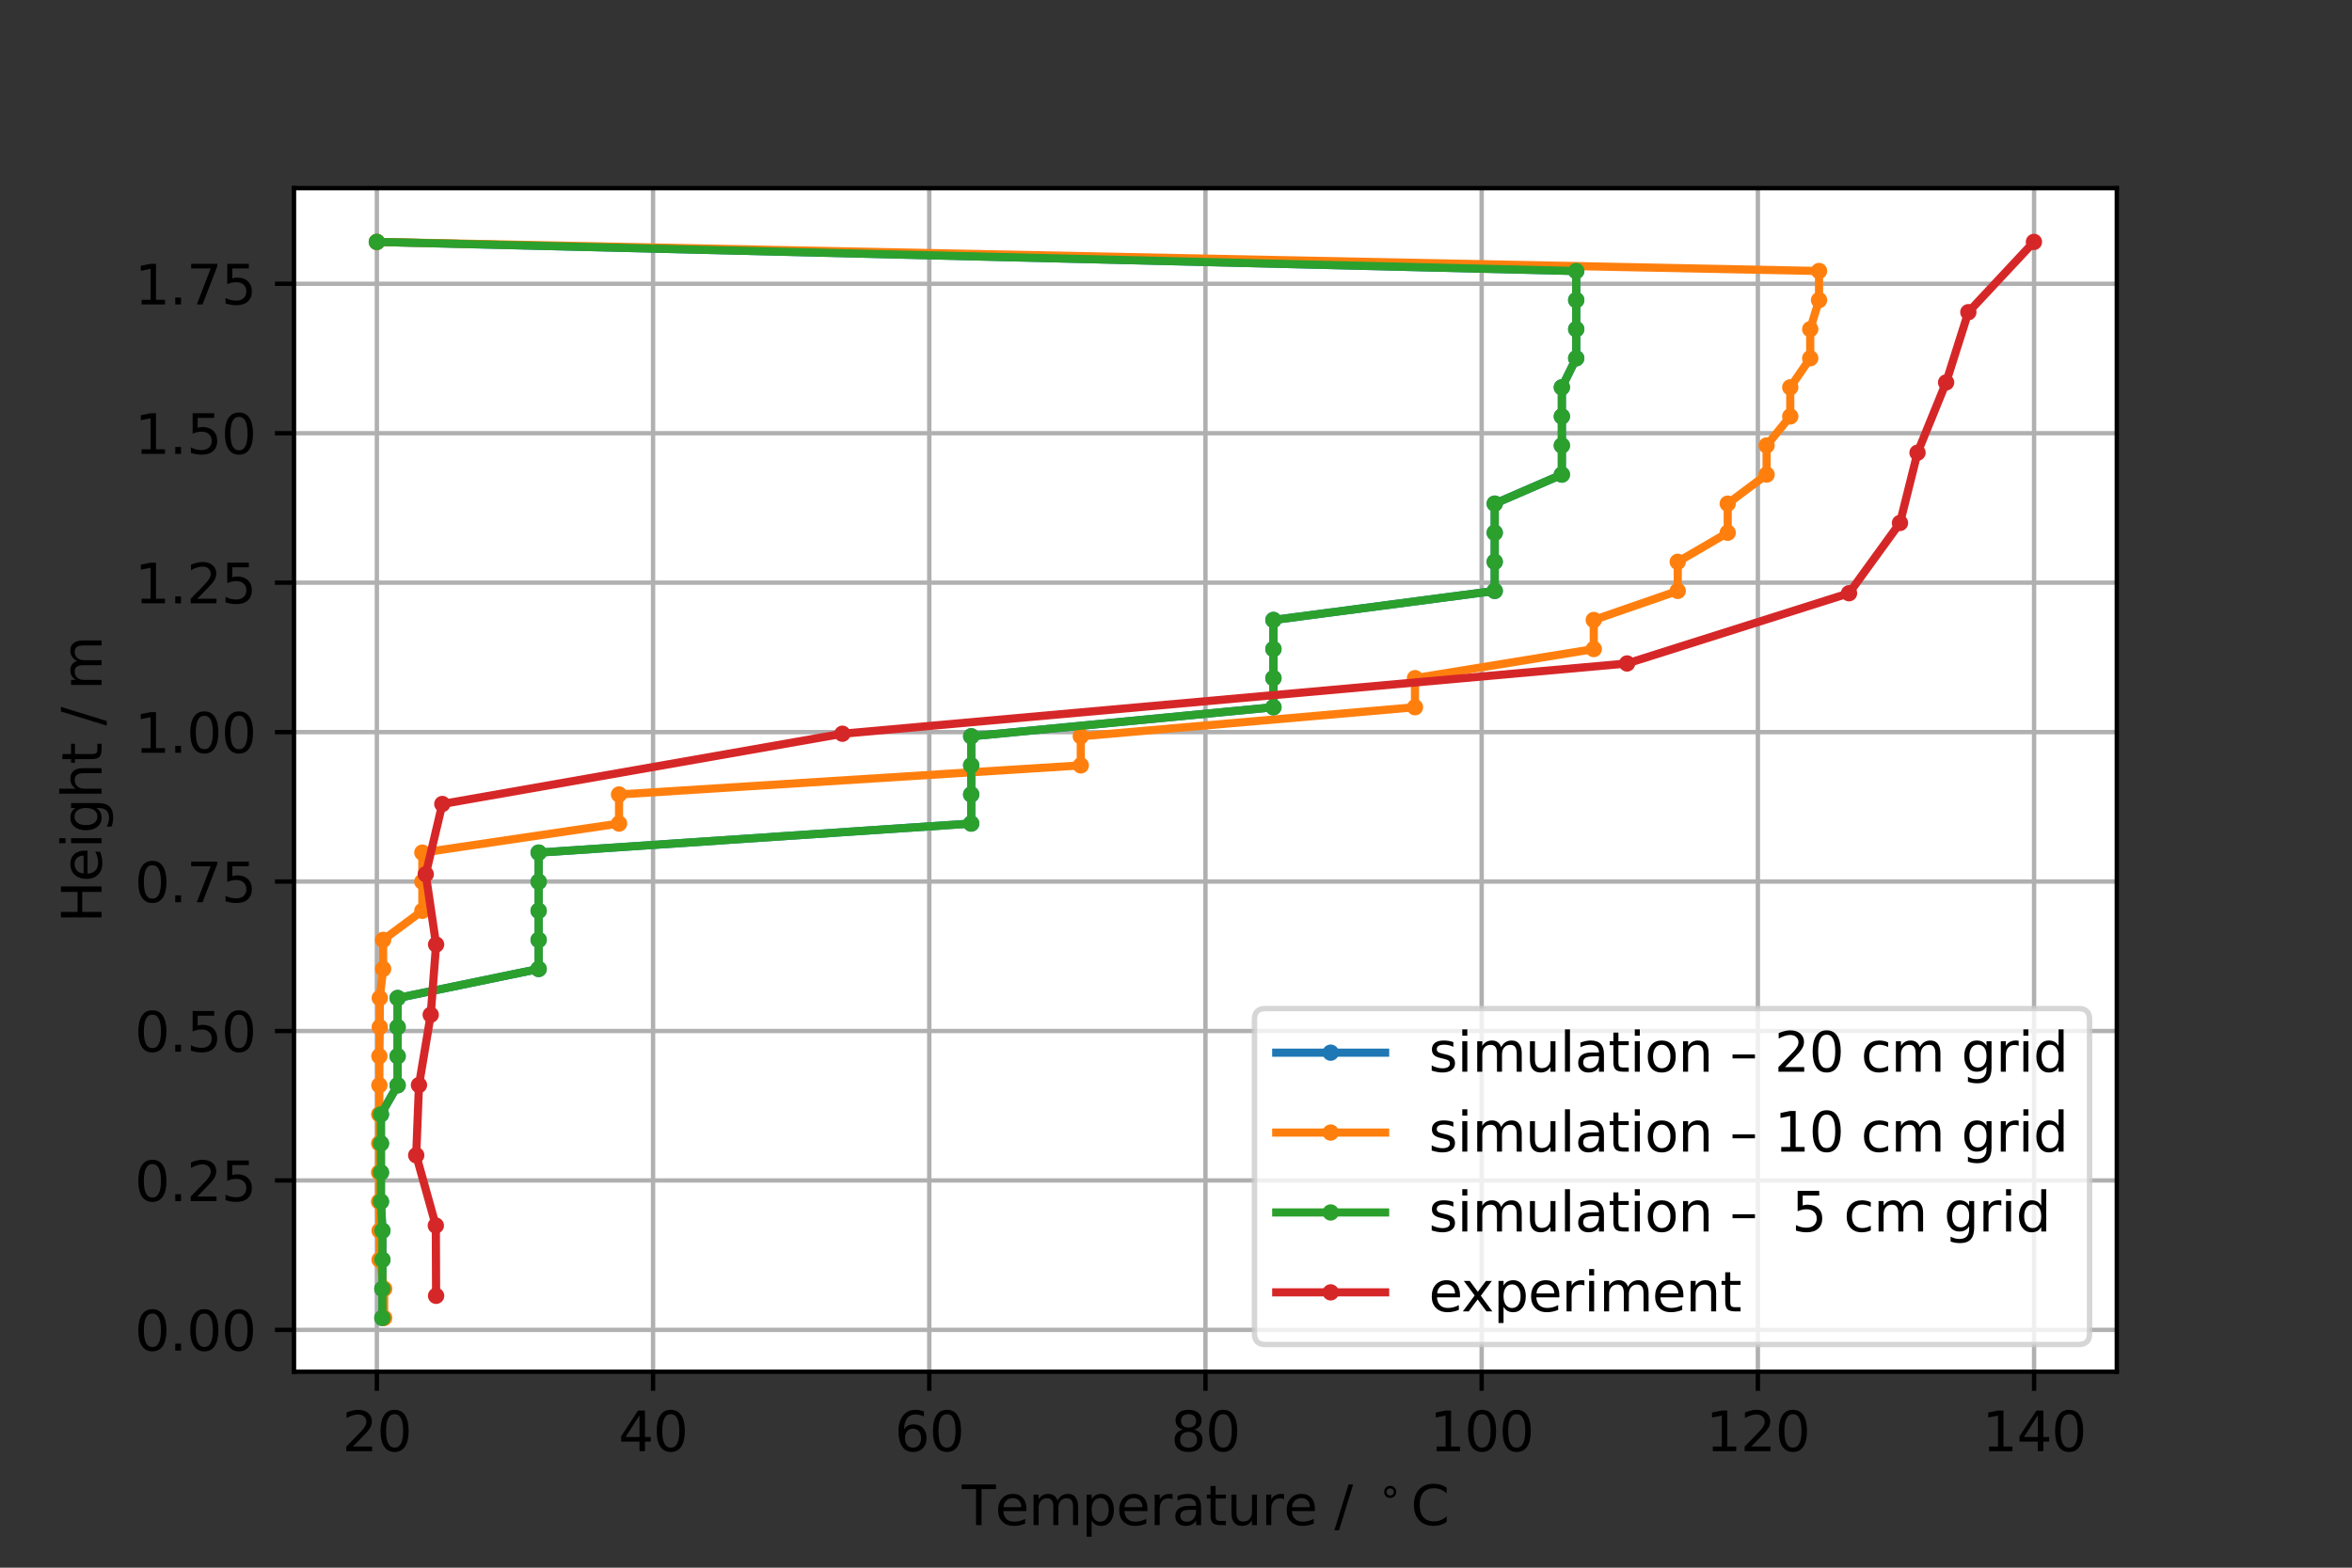 <?xml version="1.0" encoding="utf-8" standalone="no"?>
<!DOCTYPE svg PUBLIC "-//W3C//DTD SVG 1.1//EN"
  "http://www.w3.org/Graphics/SVG/1.1/DTD/svg11.dtd">
<svg height="288pt" version="1.1" viewBox="0 0 432 288" width="432pt" xmlns="http://www.w3.org/2000/svg" xmlns:xlink="http://www.w3.org/1999/xlink">
 <rect x="0" y="0" width="432" height="288" fill="#333333" stroke="none"/>
 <defs>
  <style type="text/css">*{stroke-linecap:butt;stroke-linejoin:round;}</style>
 </defs>
 <g id="figure_1">
  <g id="patch_1">
   <path d="M 0 288 
L 432 288 
L 432 0 
L 0 0 
z
" style="fill:none;"/>
  </g>
  <g id="axes_1">
   <g id="patch_2">
    <path d="M 54 252 
L 388.8 252 
L 388.8 34.56 
L 54 34.56 
z
" style="fill:#ffffff;"/>
   </g>
   <g id="matplotlib.axis_1">
    <g id="xtick_1">
     <g id="line2d_1">
      <path clip-path="url(#pc8413264f9)" d="M 69.218 252 
L 69.218 34.56 
" style="fill:none;stroke:#b0b0b0;stroke-linecap:square;stroke-width:0.8;"/>
     </g>
     <g id="line2d_2">
      <defs>
       <path d="M 0 0 
L 0 3.5 
" id="m747a7c0237" style="stroke:#000000;stroke-width:0.8;"/>
      </defs>
      <g>
       <use style="stroke:#000000;stroke-width:0.8;" x="69.218" xlink:href="#m747a7c0237" y="252"/>
      </g>
     </g>
     <g id="text_1">
      <!-- 20 -->
      <g transform="translate(62.856 266.598)scale(0.1 -0.1)">
       <defs>
        <path d="M 1228 531 
L 3431 531 
L 3431 0 
L 469 0 
L 469 531 
Q 828 903 1448 1529 
Q 2069 2156 2228 2338 
Q 2531 2678 2651 2914 
Q 2772 3150 2772 3378 
Q 2772 3750 2511 3984 
Q 2250 4219 1831 4219 
Q 1534 4219 1204 4116 
Q 875 4013 500 3803 
L 500 4441 
Q 881 4594 1212 4672 
Q 1544 4750 1819 4750 
Q 2544 4750 2975 4387 
Q 3406 4025 3406 3419 
Q 3406 3131 3298 2873 
Q 3191 2616 2906 2266 
Q 2828 2175 2409 1742 
Q 1991 1309 1228 531 
z
" id="DejaVuSans-32" transform="scale(0.016)"/>
        <path d="M 2034 4250 
Q 1547 4250 1301 3770 
Q 1056 3291 1056 2328 
Q 1056 1369 1301 889 
Q 1547 409 2034 409 
Q 2525 409 2770 889 
Q 3016 1369 3016 2328 
Q 3016 3291 2770 3770 
Q 2525 4250 2034 4250 
z
M 2034 4750 
Q 2819 4750 3233 4129 
Q 3647 3509 3647 2328 
Q 3647 1150 3233 529 
Q 2819 -91 2034 -91 
Q 1250 -91 836 529 
Q 422 1150 422 2328 
Q 422 3509 836 4129 
Q 1250 4750 2034 4750 
z
" id="DejaVuSans-30" transform="scale(0.016)"/>
       </defs>
       <use xlink:href="#DejaVuSans-32"/>
       <use x="63.623" xlink:href="#DejaVuSans-30"/>
      </g>
     </g>
    </g>
    <g id="xtick_2">
     <g id="line2d_3">
      <path clip-path="url(#pc8413264f9)" d="M 119.95 252 
L 119.95 34.56 
" style="fill:none;stroke:#b0b0b0;stroke-linecap:square;stroke-width:0.8;"/>
     </g>
     <g id="line2d_4">
      <g>
       <use style="stroke:#000000;stroke-width:0.8;" x="119.95" xlink:href="#m747a7c0237" y="252"/>
      </g>
     </g>
     <g id="text_2">
      <!-- 40 -->
      <g transform="translate(113.587 266.598)scale(0.1 -0.1)">
       <defs>
        <path d="M 2419 4116 
L 825 1625 
L 2419 1625 
L 2419 4116 
z
M 2253 4666 
L 3047 4666 
L 3047 1625 
L 3713 1625 
L 3713 1100 
L 3047 1100 
L 3047 0 
L 2419 0 
L 2419 1100 
L 313 1100 
L 313 1709 
L 2253 4666 
z
" id="DejaVuSans-34" transform="scale(0.016)"/>
       </defs>
       <use xlink:href="#DejaVuSans-34"/>
       <use x="63.623" xlink:href="#DejaVuSans-30"/>
      </g>
     </g>
    </g>
    <g id="xtick_3">
     <g id="line2d_5">
      <path clip-path="url(#pc8413264f9)" d="M 170.681 252 
L 170.681 34.56 
" style="fill:none;stroke:#b0b0b0;stroke-linecap:square;stroke-width:0.8;"/>
     </g>
     <g id="line2d_6">
      <g>
       <use style="stroke:#000000;stroke-width:0.8;" x="170.681" xlink:href="#m747a7c0237" y="252"/>
      </g>
     </g>
     <g id="text_3">
      <!-- 60 -->
      <g transform="translate(164.319 266.598)scale(0.1 -0.1)">
       <defs>
        <path d="M 2113 2584 
Q 1688 2584 1439 2293 
Q 1191 2003 1191 1497 
Q 1191 994 1439 701 
Q 1688 409 2113 409 
Q 2538 409 2786 701 
Q 3034 994 3034 1497 
Q 3034 2003 2786 2293 
Q 2538 2584 2113 2584 
z
M 3366 4563 
L 3366 3988 
Q 3128 4100 2886 4159 
Q 2644 4219 2406 4219 
Q 1781 4219 1451 3797 
Q 1122 3375 1075 2522 
Q 1259 2794 1537 2939 
Q 1816 3084 2150 3084 
Q 2853 3084 3261 2657 
Q 3669 2231 3669 1497 
Q 3669 778 3244 343 
Q 2819 -91 2113 -91 
Q 1303 -91 875 529 
Q 447 1150 447 2328 
Q 447 3434 972 4092 
Q 1497 4750 2381 4750 
Q 2619 4750 2861 4703 
Q 3103 4656 3366 4563 
z
" id="DejaVuSans-36" transform="scale(0.016)"/>
       </defs>
       <use xlink:href="#DejaVuSans-36"/>
       <use x="63.623" xlink:href="#DejaVuSans-30"/>
      </g>
     </g>
    </g>
    <g id="xtick_4">
     <g id="line2d_7">
      <path clip-path="url(#pc8413264f9)" d="M 221.413 252 
L 221.413 34.56 
" style="fill:none;stroke:#b0b0b0;stroke-linecap:square;stroke-width:0.8;"/>
     </g>
     <g id="line2d_8">
      <g>
       <use style="stroke:#000000;stroke-width:0.8;" x="221.413" xlink:href="#m747a7c0237" y="252"/>
      </g>
     </g>
     <g id="text_4">
      <!-- 80 -->
      <g transform="translate(215.05 266.598)scale(0.1 -0.1)">
       <defs>
        <path d="M 2034 2216 
Q 1584 2216 1326 1975 
Q 1069 1734 1069 1313 
Q 1069 891 1326 650 
Q 1584 409 2034 409 
Q 2484 409 2743 651 
Q 3003 894 3003 1313 
Q 3003 1734 2745 1975 
Q 2488 2216 2034 2216 
z
M 1403 2484 
Q 997 2584 770 2862 
Q 544 3141 544 3541 
Q 544 4100 942 4425 
Q 1341 4750 2034 4750 
Q 2731 4750 3128 4425 
Q 3525 4100 3525 3541 
Q 3525 3141 3298 2862 
Q 3072 2584 2669 2484 
Q 3125 2378 3379 2068 
Q 3634 1759 3634 1313 
Q 3634 634 3220 271 
Q 2806 -91 2034 -91 
Q 1263 -91 848 271 
Q 434 634 434 1313 
Q 434 1759 690 2068 
Q 947 2378 1403 2484 
z
M 1172 3481 
Q 1172 3119 1398 2916 
Q 1625 2713 2034 2713 
Q 2441 2713 2670 2916 
Q 2900 3119 2900 3481 
Q 2900 3844 2670 4047 
Q 2441 4250 2034 4250 
Q 1625 4250 1398 4047 
Q 1172 3844 1172 3481 
z
" id="DejaVuSans-38" transform="scale(0.016)"/>
       </defs>
       <use xlink:href="#DejaVuSans-38"/>
       <use x="63.623" xlink:href="#DejaVuSans-30"/>
      </g>
     </g>
    </g>
    <g id="xtick_5">
     <g id="line2d_9">
      <path clip-path="url(#pc8413264f9)" d="M 272.144 252 
L 272.144 34.56 
" style="fill:none;stroke:#b0b0b0;stroke-linecap:square;stroke-width:0.8;"/>
     </g>
     <g id="line2d_10">
      <g>
       <use style="stroke:#000000;stroke-width:0.8;" x="272.144" xlink:href="#m747a7c0237" y="252"/>
      </g>
     </g>
     <g id="text_5">
      <!-- 100 -->
      <g transform="translate(262.6 266.598)scale(0.1 -0.1)">
       <defs>
        <path d="M 794 531 
L 1825 531 
L 1825 4091 
L 703 3866 
L 703 4441 
L 1819 4666 
L 2450 4666 
L 2450 531 
L 3481 531 
L 3481 0 
L 794 0 
L 794 531 
z
" id="DejaVuSans-31" transform="scale(0.016)"/>
       </defs>
       <use xlink:href="#DejaVuSans-31"/>
       <use x="63.623" xlink:href="#DejaVuSans-30"/>
       <use x="127.246" xlink:href="#DejaVuSans-30"/>
      </g>
     </g>
    </g>
    <g id="xtick_6">
     <g id="line2d_11">
      <path clip-path="url(#pc8413264f9)" d="M 322.876 252 
L 322.876 34.56 
" style="fill:none;stroke:#b0b0b0;stroke-linecap:square;stroke-width:0.8;"/>
     </g>
     <g id="line2d_12">
      <g>
       <use style="stroke:#000000;stroke-width:0.8;" x="322.876" xlink:href="#m747a7c0237" y="252"/>
      </g>
     </g>
     <g id="text_6">
      <!-- 120 -->
      <g transform="translate(313.332 266.598)scale(0.1 -0.1)">
       <use xlink:href="#DejaVuSans-31"/>
       <use x="63.623" xlink:href="#DejaVuSans-32"/>
       <use x="127.246" xlink:href="#DejaVuSans-30"/>
      </g>
     </g>
    </g>
    <g id="xtick_7">
     <g id="line2d_13">
      <path clip-path="url(#pc8413264f9)" d="M 373.607 252 
L 373.607 34.56 
" style="fill:none;stroke:#b0b0b0;stroke-linecap:square;stroke-width:0.8;"/>
     </g>
     <g id="line2d_14">
      <g>
       <use style="stroke:#000000;stroke-width:0.8;" x="373.607" xlink:href="#m747a7c0237" y="252"/>
      </g>
     </g>
     <g id="text_7">
      <!-- 140 -->
      <g transform="translate(364.063 266.598)scale(0.1 -0.1)">
       <use xlink:href="#DejaVuSans-31"/>
       <use x="63.623" xlink:href="#DejaVuSans-34"/>
       <use x="127.246" xlink:href="#DejaVuSans-30"/>
      </g>
     </g>
    </g>
    <g id="text_8">
     <!-- Temperature / $\sf ^\circ$C -->
     <g transform="translate(176.65 280.256)scale(0.1 -0.1)">
      <defs>
       <path d="M -19 4666 
L 3928 4666 
L 3928 4134 
L 2272 4134 
L 2272 0 
L 1638 0 
L 1638 4134 
L -19 4134 
L -19 4666 
z
" id="DejaVuSans-54" transform="scale(0.016)"/>
       <path d="M 3597 1894 
L 3597 1613 
L 953 1613 
Q 991 1019 1311 708 
Q 1631 397 2203 397 
Q 2534 397 2845 478 
Q 3156 559 3463 722 
L 3463 178 
Q 3153 47 2828 -22 
Q 2503 -91 2169 -91 
Q 1331 -91 842 396 
Q 353 884 353 1716 
Q 353 2575 817 3079 
Q 1281 3584 2069 3584 
Q 2775 3584 3186 3129 
Q 3597 2675 3597 1894 
z
M 3022 2063 
Q 3016 2534 2758 2815 
Q 2500 3097 2075 3097 
Q 1594 3097 1305 2825 
Q 1016 2553 972 2059 
L 3022 2063 
z
" id="DejaVuSans-65" transform="scale(0.016)"/>
       <path d="M 3328 2828 
Q 3544 3216 3844 3400 
Q 4144 3584 4550 3584 
Q 5097 3584 5394 3201 
Q 5691 2819 5691 2113 
L 5691 0 
L 5113 0 
L 5113 2094 
Q 5113 2597 4934 2840 
Q 4756 3084 4391 3084 
Q 3944 3084 3684 2787 
Q 3425 2491 3425 1978 
L 3425 0 
L 2847 0 
L 2847 2094 
Q 2847 2600 2669 2842 
Q 2491 3084 2119 3084 
Q 1678 3084 1418 2786 
Q 1159 2488 1159 1978 
L 1159 0 
L 581 0 
L 581 3500 
L 1159 3500 
L 1159 2956 
Q 1356 3278 1631 3431 
Q 1906 3584 2284 3584 
Q 2666 3584 2933 3390 
Q 3200 3197 3328 2828 
z
" id="DejaVuSans-6d" transform="scale(0.016)"/>
       <path d="M 1159 525 
L 1159 -1331 
L 581 -1331 
L 581 3500 
L 1159 3500 
L 1159 2969 
Q 1341 3281 1617 3432 
Q 1894 3584 2278 3584 
Q 2916 3584 3314 3078 
Q 3713 2572 3713 1747 
Q 3713 922 3314 415 
Q 2916 -91 2278 -91 
Q 1894 -91 1617 61 
Q 1341 213 1159 525 
z
M 3116 1747 
Q 3116 2381 2855 2742 
Q 2594 3103 2138 3103 
Q 1681 3103 1420 2742 
Q 1159 2381 1159 1747 
Q 1159 1113 1420 752 
Q 1681 391 2138 391 
Q 2594 391 2855 752 
Q 3116 1113 3116 1747 
z
" id="DejaVuSans-70" transform="scale(0.016)"/>
       <path d="M 2631 2963 
Q 2534 3019 2420 3045 
Q 2306 3072 2169 3072 
Q 1681 3072 1420 2755 
Q 1159 2438 1159 1844 
L 1159 0 
L 581 0 
L 581 3500 
L 1159 3500 
L 1159 2956 
Q 1341 3275 1631 3429 
Q 1922 3584 2338 3584 
Q 2397 3584 2469 3576 
Q 2541 3569 2628 3553 
L 2631 2963 
z
" id="DejaVuSans-72" transform="scale(0.016)"/>
       <path d="M 2194 1759 
Q 1497 1759 1228 1600 
Q 959 1441 959 1056 
Q 959 750 1161 570 
Q 1363 391 1709 391 
Q 2188 391 2477 730 
Q 2766 1069 2766 1631 
L 2766 1759 
L 2194 1759 
z
M 3341 1997 
L 3341 0 
L 2766 0 
L 2766 531 
Q 2569 213 2275 61 
Q 1981 -91 1556 -91 
Q 1019 -91 701 211 
Q 384 513 384 1019 
Q 384 1609 779 1909 
Q 1175 2209 1959 2209 
L 2766 2209 
L 2766 2266 
Q 2766 2663 2505 2880 
Q 2244 3097 1772 3097 
Q 1472 3097 1187 3025 
Q 903 2953 641 2809 
L 641 3341 
Q 956 3463 1253 3523 
Q 1550 3584 1831 3584 
Q 2591 3584 2966 3190 
Q 3341 2797 3341 1997 
z
" id="DejaVuSans-61" transform="scale(0.016)"/>
       <path d="M 1172 4494 
L 1172 3500 
L 2356 3500 
L 2356 3053 
L 1172 3053 
L 1172 1153 
Q 1172 725 1289 603 
Q 1406 481 1766 481 
L 2356 481 
L 2356 0 
L 1766 0 
Q 1100 0 847 248 
Q 594 497 594 1153 
L 594 3053 
L 172 3053 
L 172 3500 
L 594 3500 
L 594 4494 
L 1172 4494 
z
" id="DejaVuSans-74" transform="scale(0.016)"/>
       <path d="M 544 1381 
L 544 3500 
L 1119 3500 
L 1119 1403 
Q 1119 906 1312 657 
Q 1506 409 1894 409 
Q 2359 409 2629 706 
Q 2900 1003 2900 1516 
L 2900 3500 
L 3475 3500 
L 3475 0 
L 2900 0 
L 2900 538 
Q 2691 219 2414 64 
Q 2138 -91 1772 -91 
Q 1169 -91 856 284 
Q 544 659 544 1381 
z
M 1991 3584 
L 1991 3584 
z
" id="DejaVuSans-75" transform="scale(0.016)"/>
       <path id="DejaVuSans-20" transform="scale(0.016)"/>
       <path d="M 1625 4666 
L 2156 4666 
L 531 -594 
L 0 -594 
L 1625 4666 
z
" id="DejaVuSans-2f" transform="scale(0.016)"/>
       <path d="M 2000 2619 
Q 1750 2619 1578 2445 
Q 1406 2272 1406 2022 
Q 1406 1775 1578 1605 
Q 1750 1435 2000 1435 
Q 2250 1435 2422 1605 
Q 2594 1775 2594 2022 
Q 2594 2269 2420 2444 
Q 2247 2619 2000 2619 
z
M 2000 3022 
Q 2200 3022 2384 2945 
Q 2569 2869 2703 2725 
Q 2847 2585 2919 2406 
Q 2991 2228 2991 2022 
Q 2991 1610 2702 1324 
Q 2413 1038 1994 1038 
Q 1572 1038 1290 1319 
Q 1009 1600 1009 2022 
Q 1009 2441 1296 2731 
Q 1584 3022 2000 3022 
z
" id="DejaVuSans-2218" transform="scale(0.016)"/>
       <path d="M 4122 4306 
L 4122 3641 
Q 3803 3938 3442 4084 
Q 3081 4231 2675 4231 
Q 1875 4231 1450 3742 
Q 1025 3253 1025 2328 
Q 1025 1406 1450 917 
Q 1875 428 2675 428 
Q 3081 428 3442 575 
Q 3803 722 4122 1019 
L 4122 359 
Q 3791 134 3420 21 
Q 3050 -91 2638 -91 
Q 1578 -91 968 557 
Q 359 1206 359 2328 
Q 359 3453 968 4101 
Q 1578 4750 2638 4750 
Q 3056 4750 3426 4639 
Q 3797 4528 4122 4306 
z
" id="DejaVuSans-43" transform="scale(0.016)"/>
      </defs>
      <use transform="translate(0 0.781)" xlink:href="#DejaVuSans-54"/>
      <use transform="translate(61.084 0.781)" xlink:href="#DejaVuSans-65"/>
      <use transform="translate(122.607 0.781)" xlink:href="#DejaVuSans-6d"/>
      <use transform="translate(220.02 0.781)" xlink:href="#DejaVuSans-70"/>
      <use transform="translate(283.496 0.781)" xlink:href="#DejaVuSans-65"/>
      <use transform="translate(345.02 0.781)" xlink:href="#DejaVuSans-72"/>
      <use transform="translate(386.133 0.781)" xlink:href="#DejaVuSans-61"/>
      <use transform="translate(447.412 0.781)" xlink:href="#DejaVuSans-74"/>
      <use transform="translate(486.621 0.781)" xlink:href="#DejaVuSans-75"/>
      <use transform="translate(550 0.781)" xlink:href="#DejaVuSans-72"/>
      <use transform="translate(591.113 0.781)" xlink:href="#DejaVuSans-65"/>
      <use transform="translate(652.637 0.781)" xlink:href="#DejaVuSans-20"/>
      <use transform="translate(684.424 0.781)" xlink:href="#DejaVuSans-2f"/>
      <use transform="translate(718.115 0.781)" xlink:href="#DejaVuSans-20"/>
      <use transform="translate(764.497 39.062)scale(0.7)" xlink:href="#DejaVuSans-2218"/>
      <use transform="translate(824.688 0.781)" xlink:href="#DejaVuSans-43"/>
     </g>
    </g>
   </g>
   <g id="matplotlib.axis_2">
    <g id="ytick_1">
     <g id="line2d_15">
      <path clip-path="url(#pc8413264f9)" d="M 54 244.313 
L 388.8 244.313 
" style="fill:none;stroke:#b0b0b0;stroke-linecap:square;stroke-width:0.8;"/>
     </g>
     <g id="line2d_16">
      <defs>
       <path d="M 0 0 
L -3.5 0 
" id="m99ac721666" style="stroke:#000000;stroke-width:0.8;"/>
      </defs>
      <g>
       <use style="stroke:#000000;stroke-width:0.8;" x="54" xlink:href="#m99ac721666" y="244.313"/>
      </g>
     </g>
     <g id="text_9">
      <!-- 0.00 -->
      <g transform="translate(24.734 248.112)scale(0.1 -0.1)">
       <defs>
        <path d="M 684 794 
L 1344 794 
L 1344 0 
L 684 0 
L 684 794 
z
" id="DejaVuSans-2e" transform="scale(0.016)"/>
       </defs>
       <use xlink:href="#DejaVuSans-30"/>
       <use x="63.623" xlink:href="#DejaVuSans-2e"/>
       <use x="95.41" xlink:href="#DejaVuSans-30"/>
       <use x="159.033" xlink:href="#DejaVuSans-30"/>
      </g>
     </g>
    </g>
    <g id="ytick_2">
     <g id="line2d_17">
      <path clip-path="url(#pc8413264f9)" d="M 54 216.858 
L 388.8 216.858 
" style="fill:none;stroke:#b0b0b0;stroke-linecap:square;stroke-width:0.8;"/>
     </g>
     <g id="line2d_18">
      <g>
       <use style="stroke:#000000;stroke-width:0.8;" x="54" xlink:href="#m99ac721666" y="216.858"/>
      </g>
     </g>
     <g id="text_10">
      <!-- 0.25 -->
      <g transform="translate(24.734 220.657)scale(0.1 -0.1)">
       <defs>
        <path d="M 691 4666 
L 3169 4666 
L 3169 4134 
L 1269 4134 
L 1269 2991 
Q 1406 3038 1543 3061 
Q 1681 3084 1819 3084 
Q 2600 3084 3056 2656 
Q 3513 2228 3513 1497 
Q 3513 744 3044 326 
Q 2575 -91 1722 -91 
Q 1428 -91 1123 -41 
Q 819 9 494 109 
L 494 744 
Q 775 591 1075 516 
Q 1375 441 1709 441 
Q 2250 441 2565 725 
Q 2881 1009 2881 1497 
Q 2881 1984 2565 2268 
Q 2250 2553 1709 2553 
Q 1456 2553 1204 2497 
Q 953 2441 691 2322 
L 691 4666 
z
" id="DejaVuSans-35" transform="scale(0.016)"/>
       </defs>
       <use xlink:href="#DejaVuSans-30"/>
       <use x="63.623" xlink:href="#DejaVuSans-2e"/>
       <use x="95.41" xlink:href="#DejaVuSans-32"/>
       <use x="159.033" xlink:href="#DejaVuSans-35"/>
      </g>
     </g>
    </g>
    <g id="ytick_3">
     <g id="line2d_19">
      <path clip-path="url(#pc8413264f9)" d="M 54 189.404 
L 388.8 189.404 
" style="fill:none;stroke:#b0b0b0;stroke-linecap:square;stroke-width:0.8;"/>
     </g>
     <g id="line2d_20">
      <g>
       <use style="stroke:#000000;stroke-width:0.8;" x="54" xlink:href="#m99ac721666" y="189.404"/>
      </g>
     </g>
     <g id="text_11">
      <!-- 0.50 -->
      <g transform="translate(24.734 193.203)scale(0.1 -0.1)">
       <use xlink:href="#DejaVuSans-30"/>
       <use x="63.623" xlink:href="#DejaVuSans-2e"/>
       <use x="95.41" xlink:href="#DejaVuSans-35"/>
       <use x="159.033" xlink:href="#DejaVuSans-30"/>
      </g>
     </g>
    </g>
    <g id="ytick_4">
     <g id="line2d_21">
      <path clip-path="url(#pc8413264f9)" d="M 54 161.949 
L 388.8 161.949 
" style="fill:none;stroke:#b0b0b0;stroke-linecap:square;stroke-width:0.8;"/>
     </g>
     <g id="line2d_22">
      <g>
       <use style="stroke:#000000;stroke-width:0.8;" x="54" xlink:href="#m99ac721666" y="161.949"/>
      </g>
     </g>
     <g id="text_12">
      <!-- 0.75 -->
      <g transform="translate(24.734 165.748)scale(0.1 -0.1)">
       <defs>
        <path d="M 525 4666 
L 3525 4666 
L 3525 4397 
L 1831 0 
L 1172 0 
L 2766 4134 
L 525 4134 
L 525 4666 
z
" id="DejaVuSans-37" transform="scale(0.016)"/>
       </defs>
       <use xlink:href="#DejaVuSans-30"/>
       <use x="63.623" xlink:href="#DejaVuSans-2e"/>
       <use x="95.41" xlink:href="#DejaVuSans-37"/>
       <use x="159.033" xlink:href="#DejaVuSans-35"/>
      </g>
     </g>
    </g>
    <g id="ytick_5">
     <g id="line2d_23">
      <path clip-path="url(#pc8413264f9)" d="M 54 134.495 
L 388.8 134.495 
" style="fill:none;stroke:#b0b0b0;stroke-linecap:square;stroke-width:0.8;"/>
     </g>
     <g id="line2d_24">
      <g>
       <use style="stroke:#000000;stroke-width:0.8;" x="54" xlink:href="#m99ac721666" y="134.495"/>
      </g>
     </g>
     <g id="text_13">
      <!-- 1.00 -->
      <g transform="translate(24.734 138.294)scale(0.1 -0.1)">
       <use xlink:href="#DejaVuSans-31"/>
       <use x="63.623" xlink:href="#DejaVuSans-2e"/>
       <use x="95.41" xlink:href="#DejaVuSans-30"/>
       <use x="159.033" xlink:href="#DejaVuSans-30"/>
      </g>
     </g>
    </g>
    <g id="ytick_6">
     <g id="line2d_25">
      <path clip-path="url(#pc8413264f9)" d="M 54 107.04 
L 388.8 107.04 
" style="fill:none;stroke:#b0b0b0;stroke-linecap:square;stroke-width:0.8;"/>
     </g>
     <g id="line2d_26">
      <g>
       <use style="stroke:#000000;stroke-width:0.8;" x="54" xlink:href="#m99ac721666" y="107.04"/>
      </g>
     </g>
     <g id="text_14">
      <!-- 1.25 -->
      <g transform="translate(24.734 110.839)scale(0.1 -0.1)">
       <use xlink:href="#DejaVuSans-31"/>
       <use x="63.623" xlink:href="#DejaVuSans-2e"/>
       <use x="95.41" xlink:href="#DejaVuSans-32"/>
       <use x="159.033" xlink:href="#DejaVuSans-35"/>
      </g>
     </g>
    </g>
    <g id="ytick_7">
     <g id="line2d_27">
      <path clip-path="url(#pc8413264f9)" d="M 54 79.585 
L 388.8 79.585 
" style="fill:none;stroke:#b0b0b0;stroke-linecap:square;stroke-width:0.8;"/>
     </g>
     <g id="line2d_28">
      <g>
       <use style="stroke:#000000;stroke-width:0.8;" x="54" xlink:href="#m99ac721666" y="79.585"/>
      </g>
     </g>
     <g id="text_15">
      <!-- 1.50 -->
      <g transform="translate(24.734 83.385)scale(0.1 -0.1)">
       <use xlink:href="#DejaVuSans-31"/>
       <use x="63.623" xlink:href="#DejaVuSans-2e"/>
       <use x="95.41" xlink:href="#DejaVuSans-35"/>
       <use x="159.033" xlink:href="#DejaVuSans-30"/>
      </g>
     </g>
    </g>
    <g id="ytick_8">
     <g id="line2d_29">
      <path clip-path="url(#pc8413264f9)" d="M 54 52.131 
L 388.8 52.131 
" style="fill:none;stroke:#b0b0b0;stroke-linecap:square;stroke-width:0.8;"/>
     </g>
     <g id="line2d_30">
      <g>
       <use style="stroke:#000000;stroke-width:0.8;" x="54" xlink:href="#m99ac721666" y="52.131"/>
      </g>
     </g>
     <g id="text_16">
      <!-- 1.75 -->
      <g transform="translate(24.734 55.93)scale(0.1 -0.1)">
       <use xlink:href="#DejaVuSans-31"/>
       <use x="63.623" xlink:href="#DejaVuSans-2e"/>
       <use x="95.41" xlink:href="#DejaVuSans-37"/>
       <use x="159.033" xlink:href="#DejaVuSans-35"/>
      </g>
     </g>
    </g>
    <g id="text_17">
     <!-- Height / m -->
     <g transform="translate(18.655 169.542)rotate(-90)scale(0.1 -0.1)">
      <defs>
       <path d="M 628 4666 
L 1259 4666 
L 1259 2753 
L 3553 2753 
L 3553 4666 
L 4184 4666 
L 4184 0 
L 3553 0 
L 3553 2222 
L 1259 2222 
L 1259 0 
L 628 0 
L 628 4666 
z
" id="DejaVuSans-48" transform="scale(0.016)"/>
       <path d="M 603 3500 
L 1178 3500 
L 1178 0 
L 603 0 
L 603 3500 
z
M 603 4863 
L 1178 4863 
L 1178 4134 
L 603 4134 
L 603 4863 
z
" id="DejaVuSans-69" transform="scale(0.016)"/>
       <path d="M 2906 1791 
Q 2906 2416 2648 2759 
Q 2391 3103 1925 3103 
Q 1463 3103 1205 2759 
Q 947 2416 947 1791 
Q 947 1169 1205 825 
Q 1463 481 1925 481 
Q 2391 481 2648 825 
Q 2906 1169 2906 1791 
z
M 3481 434 
Q 3481 -459 3084 -895 
Q 2688 -1331 1869 -1331 
Q 1566 -1331 1297 -1286 
Q 1028 -1241 775 -1147 
L 775 -588 
Q 1028 -725 1275 -790 
Q 1522 -856 1778 -856 
Q 2344 -856 2625 -561 
Q 2906 -266 2906 331 
L 2906 616 
Q 2728 306 2450 153 
Q 2172 0 1784 0 
Q 1141 0 747 490 
Q 353 981 353 1791 
Q 353 2603 747 3093 
Q 1141 3584 1784 3584 
Q 2172 3584 2450 3431 
Q 2728 3278 2906 2969 
L 2906 3500 
L 3481 3500 
L 3481 434 
z
" id="DejaVuSans-67" transform="scale(0.016)"/>
       <path d="M 3513 2113 
L 3513 0 
L 2938 0 
L 2938 2094 
Q 2938 2591 2744 2837 
Q 2550 3084 2163 3084 
Q 1697 3084 1428 2787 
Q 1159 2491 1159 1978 
L 1159 0 
L 581 0 
L 581 4863 
L 1159 4863 
L 1159 2956 
Q 1366 3272 1645 3428 
Q 1925 3584 2291 3584 
Q 2894 3584 3203 3211 
Q 3513 2838 3513 2113 
z
" id="DejaVuSans-68" transform="scale(0.016)"/>
      </defs>
      <use xlink:href="#DejaVuSans-48"/>
      <use x="75.195" xlink:href="#DejaVuSans-65"/>
      <use x="136.719" xlink:href="#DejaVuSans-69"/>
      <use x="164.502" xlink:href="#DejaVuSans-67"/>
      <use x="227.979" xlink:href="#DejaVuSans-68"/>
      <use x="291.357" xlink:href="#DejaVuSans-74"/>
      <use x="330.566" xlink:href="#DejaVuSans-20"/>
      <use x="362.354" xlink:href="#DejaVuSans-2f"/>
      <use x="396.045" xlink:href="#DejaVuSans-20"/>
      <use x="427.832" xlink:href="#DejaVuSans-6d"/>
     </g>
    </g>
   </g>
   <g id="line2d_31">
    <path clip-path="url(#pc8413264f9)" d="M 70.234 242.116 
L 70.234 236.774 
L 70.234 231.431 
L 70.234 226.089 
L 69.965 220.746 
L 69.965 215.404 
L 69.965 210.061 
L 69.965 204.719 
L 73.034 199.376 
L 73.034 194.034 
L 73.034 188.691 
L 73.034 183.349 
L 98.935 178.006 
L 98.935 172.664 
L 98.935 167.321 
L 98.935 161.979 
L 98.935 156.636 
L 178.383 151.294 
L 178.383 145.951 
L 178.383 140.609 
L 178.383 135.266 
L 233.894 129.924 
L 233.894 124.581 
L 233.894 119.239 
L 233.894 113.896 
L 274.542 108.554 
L 274.542 103.211 
L 274.542 97.869 
L 274.542 92.526 
L 286.87 87.184 
L 286.87 81.841 
L 286.87 76.499 
L 286.87 71.156 
L 289.509 65.814 
L 289.509 60.471 
L 289.509 55.129 
L 289.509 49.786 
L 69.218 44.444 
" style="fill:none;stroke:#1f77b4;stroke-linecap:square;stroke-width:1.5;"/>
    <defs>
     <path d="M 0 1 
C 0.265 1 0.52 0.895 0.707 0.707 
C 0.895 0.52 1 0.265 1 0 
C 1 -0.265 0.895 -0.52 0.707 -0.707 
C 0.52 -0.895 0.265 -1 0 -1 
C -0.265 -1 -0.52 -0.895 -0.707 -0.707 
C -0.895 -0.52 -1 -0.265 -1 0 
C -1 0.265 -0.895 0.52 -0.707 0.707 
C -0.52 0.895 -0.265 1 0 1 
z
" id="m184a1b0ceb" style="stroke:#1f77b4;"/>
    </defs>
    <g clip-path="url(#pc8413264f9)">
     <use style="fill:#1f77b4;stroke:#1f77b4;" x="70.234" xlink:href="#m184a1b0ceb" y="242.116"/>
     <use style="fill:#1f77b4;stroke:#1f77b4;" x="70.234" xlink:href="#m184a1b0ceb" y="236.774"/>
     <use style="fill:#1f77b4;stroke:#1f77b4;" x="70.234" xlink:href="#m184a1b0ceb" y="231.431"/>
     <use style="fill:#1f77b4;stroke:#1f77b4;" x="70.234" xlink:href="#m184a1b0ceb" y="226.089"/>
     <use style="fill:#1f77b4;stroke:#1f77b4;" x="69.965" xlink:href="#m184a1b0ceb" y="220.746"/>
     <use style="fill:#1f77b4;stroke:#1f77b4;" x="69.965" xlink:href="#m184a1b0ceb" y="215.404"/>
     <use style="fill:#1f77b4;stroke:#1f77b4;" x="69.965" xlink:href="#m184a1b0ceb" y="210.061"/>
     <use style="fill:#1f77b4;stroke:#1f77b4;" x="69.965" xlink:href="#m184a1b0ceb" y="204.719"/>
     <use style="fill:#1f77b4;stroke:#1f77b4;" x="73.034" xlink:href="#m184a1b0ceb" y="199.376"/>
     <use style="fill:#1f77b4;stroke:#1f77b4;" x="73.034" xlink:href="#m184a1b0ceb" y="194.034"/>
     <use style="fill:#1f77b4;stroke:#1f77b4;" x="73.034" xlink:href="#m184a1b0ceb" y="188.691"/>
     <use style="fill:#1f77b4;stroke:#1f77b4;" x="73.034" xlink:href="#m184a1b0ceb" y="183.349"/>
     <use style="fill:#1f77b4;stroke:#1f77b4;" x="98.935" xlink:href="#m184a1b0ceb" y="178.006"/>
     <use style="fill:#1f77b4;stroke:#1f77b4;" x="98.935" xlink:href="#m184a1b0ceb" y="172.664"/>
     <use style="fill:#1f77b4;stroke:#1f77b4;" x="98.935" xlink:href="#m184a1b0ceb" y="167.321"/>
     <use style="fill:#1f77b4;stroke:#1f77b4;" x="98.935" xlink:href="#m184a1b0ceb" y="161.979"/>
     <use style="fill:#1f77b4;stroke:#1f77b4;" x="98.935" xlink:href="#m184a1b0ceb" y="156.636"/>
     <use style="fill:#1f77b4;stroke:#1f77b4;" x="178.383" xlink:href="#m184a1b0ceb" y="151.294"/>
     <use style="fill:#1f77b4;stroke:#1f77b4;" x="178.383" xlink:href="#m184a1b0ceb" y="145.951"/>
     <use style="fill:#1f77b4;stroke:#1f77b4;" x="178.383" xlink:href="#m184a1b0ceb" y="140.609"/>
     <use style="fill:#1f77b4;stroke:#1f77b4;" x="178.383" xlink:href="#m184a1b0ceb" y="135.266"/>
     <use style="fill:#1f77b4;stroke:#1f77b4;" x="233.894" xlink:href="#m184a1b0ceb" y="129.924"/>
     <use style="fill:#1f77b4;stroke:#1f77b4;" x="233.894" xlink:href="#m184a1b0ceb" y="124.581"/>
     <use style="fill:#1f77b4;stroke:#1f77b4;" x="233.894" xlink:href="#m184a1b0ceb" y="119.239"/>
     <use style="fill:#1f77b4;stroke:#1f77b4;" x="233.894" xlink:href="#m184a1b0ceb" y="113.896"/>
     <use style="fill:#1f77b4;stroke:#1f77b4;" x="274.542" xlink:href="#m184a1b0ceb" y="108.554"/>
     <use style="fill:#1f77b4;stroke:#1f77b4;" x="274.542" xlink:href="#m184a1b0ceb" y="103.211"/>
     <use style="fill:#1f77b4;stroke:#1f77b4;" x="274.542" xlink:href="#m184a1b0ceb" y="97.869"/>
     <use style="fill:#1f77b4;stroke:#1f77b4;" x="274.542" xlink:href="#m184a1b0ceb" y="92.526"/>
     <use style="fill:#1f77b4;stroke:#1f77b4;" x="286.87" xlink:href="#m184a1b0ceb" y="87.184"/>
     <use style="fill:#1f77b4;stroke:#1f77b4;" x="286.87" xlink:href="#m184a1b0ceb" y="81.841"/>
     <use style="fill:#1f77b4;stroke:#1f77b4;" x="286.87" xlink:href="#m184a1b0ceb" y="76.499"/>
     <use style="fill:#1f77b4;stroke:#1f77b4;" x="286.87" xlink:href="#m184a1b0ceb" y="71.156"/>
     <use style="fill:#1f77b4;stroke:#1f77b4;" x="289.509" xlink:href="#m184a1b0ceb" y="65.814"/>
     <use style="fill:#1f77b4;stroke:#1f77b4;" x="289.509" xlink:href="#m184a1b0ceb" y="60.471"/>
     <use style="fill:#1f77b4;stroke:#1f77b4;" x="289.509" xlink:href="#m184a1b0ceb" y="55.129"/>
     <use style="fill:#1f77b4;stroke:#1f77b4;" x="289.509" xlink:href="#m184a1b0ceb" y="49.786"/>
     <use style="fill:#1f77b4;stroke:#1f77b4;" x="69.218" xlink:href="#m184a1b0ceb" y="44.444"/>
    </g>
   </g>
   <g id="line2d_32">
    <path clip-path="url(#pc8413264f9)" d="M 70.56 242.116 
L 70.56 236.774 
L 69.72 231.431 
L 69.72 226.089 
L 69.63 220.746 
L 69.63 215.404 
L 69.654 210.061 
L 69.654 204.719 
L 69.681 199.376 
L 69.681 194.034 
L 69.751 188.691 
L 69.751 183.349 
L 70.368 178.006 
L 70.368 172.664 
L 77.573 167.321 
L 77.573 161.979 
L 77.573 156.636 
L 113.702 151.294 
L 113.702 145.951 
L 198.512 140.609 
L 198.512 135.266 
L 259.895 129.924 
L 259.895 124.581 
L 292.732 119.239 
L 292.732 113.896 
L 308.156 108.554 
L 308.156 103.211 
L 317.334 97.869 
L 317.334 92.526 
L 324.477 87.184 
L 324.477 81.841 
L 328.823 76.499 
L 328.823 71.156 
L 332.491 65.814 
L 332.491 60.471 
L 334.108 55.129 
L 334.108 49.786 
L 69.218 44.444 
" style="fill:none;stroke:#ff7f0e;stroke-linecap:square;stroke-width:1.5;"/>
    <defs>
     <path d="M 0 1 
C 0.265 1 0.52 0.895 0.707 0.707 
C 0.895 0.52 1 0.265 1 0 
C 1 -0.265 0.895 -0.52 0.707 -0.707 
C 0.52 -0.895 0.265 -1 0 -1 
C -0.265 -1 -0.52 -0.895 -0.707 -0.707 
C -0.895 -0.52 -1 -0.265 -1 0 
C -1 0.265 -0.895 0.52 -0.707 0.707 
C -0.52 0.895 -0.265 1 0 1 
z
" id="m37e0fa8de9" style="stroke:#ff7f0e;"/>
    </defs>
    <g clip-path="url(#pc8413264f9)">
     <use style="fill:#ff7f0e;stroke:#ff7f0e;" x="70.56" xlink:href="#m37e0fa8de9" y="242.116"/>
     <use style="fill:#ff7f0e;stroke:#ff7f0e;" x="70.56" xlink:href="#m37e0fa8de9" y="236.774"/>
     <use style="fill:#ff7f0e;stroke:#ff7f0e;" x="69.72" xlink:href="#m37e0fa8de9" y="231.431"/>
     <use style="fill:#ff7f0e;stroke:#ff7f0e;" x="69.72" xlink:href="#m37e0fa8de9" y="226.089"/>
     <use style="fill:#ff7f0e;stroke:#ff7f0e;" x="69.63" xlink:href="#m37e0fa8de9" y="220.746"/>
     <use style="fill:#ff7f0e;stroke:#ff7f0e;" x="69.63" xlink:href="#m37e0fa8de9" y="215.404"/>
     <use style="fill:#ff7f0e;stroke:#ff7f0e;" x="69.654" xlink:href="#m37e0fa8de9" y="210.061"/>
     <use style="fill:#ff7f0e;stroke:#ff7f0e;" x="69.654" xlink:href="#m37e0fa8de9" y="204.719"/>
     <use style="fill:#ff7f0e;stroke:#ff7f0e;" x="69.681" xlink:href="#m37e0fa8de9" y="199.376"/>
     <use style="fill:#ff7f0e;stroke:#ff7f0e;" x="69.681" xlink:href="#m37e0fa8de9" y="194.034"/>
     <use style="fill:#ff7f0e;stroke:#ff7f0e;" x="69.751" xlink:href="#m37e0fa8de9" y="188.691"/>
     <use style="fill:#ff7f0e;stroke:#ff7f0e;" x="69.751" xlink:href="#m37e0fa8de9" y="183.349"/>
     <use style="fill:#ff7f0e;stroke:#ff7f0e;" x="70.368" xlink:href="#m37e0fa8de9" y="178.006"/>
     <use style="fill:#ff7f0e;stroke:#ff7f0e;" x="70.368" xlink:href="#m37e0fa8de9" y="172.664"/>
     <use style="fill:#ff7f0e;stroke:#ff7f0e;" x="77.573" xlink:href="#m37e0fa8de9" y="167.321"/>
     <use style="fill:#ff7f0e;stroke:#ff7f0e;" x="77.573" xlink:href="#m37e0fa8de9" y="161.979"/>
     <use style="fill:#ff7f0e;stroke:#ff7f0e;" x="77.573" xlink:href="#m37e0fa8de9" y="156.636"/>
     <use style="fill:#ff7f0e;stroke:#ff7f0e;" x="113.702" xlink:href="#m37e0fa8de9" y="151.294"/>
     <use style="fill:#ff7f0e;stroke:#ff7f0e;" x="113.702" xlink:href="#m37e0fa8de9" y="145.951"/>
     <use style="fill:#ff7f0e;stroke:#ff7f0e;" x="198.512" xlink:href="#m37e0fa8de9" y="140.609"/>
     <use style="fill:#ff7f0e;stroke:#ff7f0e;" x="198.512" xlink:href="#m37e0fa8de9" y="135.266"/>
     <use style="fill:#ff7f0e;stroke:#ff7f0e;" x="259.895" xlink:href="#m37e0fa8de9" y="129.924"/>
     <use style="fill:#ff7f0e;stroke:#ff7f0e;" x="259.895" xlink:href="#m37e0fa8de9" y="124.581"/>
     <use style="fill:#ff7f0e;stroke:#ff7f0e;" x="292.732" xlink:href="#m37e0fa8de9" y="119.239"/>
     <use style="fill:#ff7f0e;stroke:#ff7f0e;" x="292.732" xlink:href="#m37e0fa8de9" y="113.896"/>
     <use style="fill:#ff7f0e;stroke:#ff7f0e;" x="308.156" xlink:href="#m37e0fa8de9" y="108.554"/>
     <use style="fill:#ff7f0e;stroke:#ff7f0e;" x="308.156" xlink:href="#m37e0fa8de9" y="103.211"/>
     <use style="fill:#ff7f0e;stroke:#ff7f0e;" x="317.334" xlink:href="#m37e0fa8de9" y="97.869"/>
     <use style="fill:#ff7f0e;stroke:#ff7f0e;" x="317.334" xlink:href="#m37e0fa8de9" y="92.526"/>
     <use style="fill:#ff7f0e;stroke:#ff7f0e;" x="324.477" xlink:href="#m37e0fa8de9" y="87.184"/>
     <use style="fill:#ff7f0e;stroke:#ff7f0e;" x="324.477" xlink:href="#m37e0fa8de9" y="81.841"/>
     <use style="fill:#ff7f0e;stroke:#ff7f0e;" x="328.823" xlink:href="#m37e0fa8de9" y="76.499"/>
     <use style="fill:#ff7f0e;stroke:#ff7f0e;" x="328.823" xlink:href="#m37e0fa8de9" y="71.156"/>
     <use style="fill:#ff7f0e;stroke:#ff7f0e;" x="332.491" xlink:href="#m37e0fa8de9" y="65.814"/>
     <use style="fill:#ff7f0e;stroke:#ff7f0e;" x="332.491" xlink:href="#m37e0fa8de9" y="60.471"/>
     <use style="fill:#ff7f0e;stroke:#ff7f0e;" x="334.108" xlink:href="#m37e0fa8de9" y="55.129"/>
     <use style="fill:#ff7f0e;stroke:#ff7f0e;" x="334.108" xlink:href="#m37e0fa8de9" y="49.786"/>
     <use style="fill:#ff7f0e;stroke:#ff7f0e;" x="69.218" xlink:href="#m37e0fa8de9" y="44.444"/>
    </g>
   </g>
   <g id="line2d_33">
    <path clip-path="url(#pc8413264f9)" d="M 70.234 242.116 
L 70.234 236.774 
L 70.234 231.431 
L 70.234 226.089 
L 69.965 220.746 
L 69.965 215.404 
L 69.965 210.061 
L 69.965 204.719 
L 73.034 199.376 
L 73.034 194.034 
L 73.034 188.691 
L 73.034 183.349 
L 98.935 178.006 
L 98.935 172.664 
L 98.935 167.321 
L 98.935 161.979 
L 98.935 156.636 
L 178.383 151.294 
L 178.383 145.951 
L 178.383 140.609 
L 178.383 135.266 
L 233.894 129.924 
L 233.894 124.581 
L 233.894 119.239 
L 233.894 113.896 
L 274.542 108.554 
L 274.542 103.211 
L 274.542 97.869 
L 274.542 92.526 
L 286.87 87.184 
L 286.87 81.841 
L 286.87 76.499 
L 286.87 71.156 
L 289.509 65.814 
L 289.509 60.471 
L 289.509 55.129 
L 289.509 49.786 
L 69.218 44.444 
" style="fill:none;stroke:#2ca02c;stroke-linecap:square;stroke-width:1.5;"/>
    <defs>
     <path d="M 0 1 
C 0.265 1 0.52 0.895 0.707 0.707 
C 0.895 0.52 1 0.265 1 0 
C 1 -0.265 0.895 -0.52 0.707 -0.707 
C 0.52 -0.895 0.265 -1 0 -1 
C -0.265 -1 -0.52 -0.895 -0.707 -0.707 
C -0.895 -0.52 -1 -0.265 -1 0 
C -1 0.265 -0.895 0.52 -0.707 0.707 
C -0.52 0.895 -0.265 1 0 1 
z
" id="m1411e85a6e" style="stroke:#2ca02c;"/>
    </defs>
    <g clip-path="url(#pc8413264f9)">
     <use style="fill:#2ca02c;stroke:#2ca02c;" x="70.234" xlink:href="#m1411e85a6e" y="242.116"/>
     <use style="fill:#2ca02c;stroke:#2ca02c;" x="70.234" xlink:href="#m1411e85a6e" y="236.774"/>
     <use style="fill:#2ca02c;stroke:#2ca02c;" x="70.234" xlink:href="#m1411e85a6e" y="231.431"/>
     <use style="fill:#2ca02c;stroke:#2ca02c;" x="70.234" xlink:href="#m1411e85a6e" y="226.089"/>
     <use style="fill:#2ca02c;stroke:#2ca02c;" x="69.965" xlink:href="#m1411e85a6e" y="220.746"/>
     <use style="fill:#2ca02c;stroke:#2ca02c;" x="69.965" xlink:href="#m1411e85a6e" y="215.404"/>
     <use style="fill:#2ca02c;stroke:#2ca02c;" x="69.965" xlink:href="#m1411e85a6e" y="210.061"/>
     <use style="fill:#2ca02c;stroke:#2ca02c;" x="69.965" xlink:href="#m1411e85a6e" y="204.719"/>
     <use style="fill:#2ca02c;stroke:#2ca02c;" x="73.034" xlink:href="#m1411e85a6e" y="199.376"/>
     <use style="fill:#2ca02c;stroke:#2ca02c;" x="73.034" xlink:href="#m1411e85a6e" y="194.034"/>
     <use style="fill:#2ca02c;stroke:#2ca02c;" x="73.034" xlink:href="#m1411e85a6e" y="188.691"/>
     <use style="fill:#2ca02c;stroke:#2ca02c;" x="73.034" xlink:href="#m1411e85a6e" y="183.349"/>
     <use style="fill:#2ca02c;stroke:#2ca02c;" x="98.935" xlink:href="#m1411e85a6e" y="178.006"/>
     <use style="fill:#2ca02c;stroke:#2ca02c;" x="98.935" xlink:href="#m1411e85a6e" y="172.664"/>
     <use style="fill:#2ca02c;stroke:#2ca02c;" x="98.935" xlink:href="#m1411e85a6e" y="167.321"/>
     <use style="fill:#2ca02c;stroke:#2ca02c;" x="98.935" xlink:href="#m1411e85a6e" y="161.979"/>
     <use style="fill:#2ca02c;stroke:#2ca02c;" x="98.935" xlink:href="#m1411e85a6e" y="156.636"/>
     <use style="fill:#2ca02c;stroke:#2ca02c;" x="178.383" xlink:href="#m1411e85a6e" y="151.294"/>
     <use style="fill:#2ca02c;stroke:#2ca02c;" x="178.383" xlink:href="#m1411e85a6e" y="145.951"/>
     <use style="fill:#2ca02c;stroke:#2ca02c;" x="178.383" xlink:href="#m1411e85a6e" y="140.609"/>
     <use style="fill:#2ca02c;stroke:#2ca02c;" x="178.383" xlink:href="#m1411e85a6e" y="135.266"/>
     <use style="fill:#2ca02c;stroke:#2ca02c;" x="233.894" xlink:href="#m1411e85a6e" y="129.924"/>
     <use style="fill:#2ca02c;stroke:#2ca02c;" x="233.894" xlink:href="#m1411e85a6e" y="124.581"/>
     <use style="fill:#2ca02c;stroke:#2ca02c;" x="233.894" xlink:href="#m1411e85a6e" y="119.239"/>
     <use style="fill:#2ca02c;stroke:#2ca02c;" x="233.894" xlink:href="#m1411e85a6e" y="113.896"/>
     <use style="fill:#2ca02c;stroke:#2ca02c;" x="274.542" xlink:href="#m1411e85a6e" y="108.554"/>
     <use style="fill:#2ca02c;stroke:#2ca02c;" x="274.542" xlink:href="#m1411e85a6e" y="103.211"/>
     <use style="fill:#2ca02c;stroke:#2ca02c;" x="274.542" xlink:href="#m1411e85a6e" y="97.869"/>
     <use style="fill:#2ca02c;stroke:#2ca02c;" x="274.542" xlink:href="#m1411e85a6e" y="92.526"/>
     <use style="fill:#2ca02c;stroke:#2ca02c;" x="286.87" xlink:href="#m1411e85a6e" y="87.184"/>
     <use style="fill:#2ca02c;stroke:#2ca02c;" x="286.87" xlink:href="#m1411e85a6e" y="81.841"/>
     <use style="fill:#2ca02c;stroke:#2ca02c;" x="286.87" xlink:href="#m1411e85a6e" y="76.499"/>
     <use style="fill:#2ca02c;stroke:#2ca02c;" x="286.87" xlink:href="#m1411e85a6e" y="71.156"/>
     <use style="fill:#2ca02c;stroke:#2ca02c;" x="289.509" xlink:href="#m1411e85a6e" y="65.814"/>
     <use style="fill:#2ca02c;stroke:#2ca02c;" x="289.509" xlink:href="#m1411e85a6e" y="60.471"/>
     <use style="fill:#2ca02c;stroke:#2ca02c;" x="289.509" xlink:href="#m1411e85a6e" y="55.129"/>
     <use style="fill:#2ca02c;stroke:#2ca02c;" x="289.509" xlink:href="#m1411e85a6e" y="49.786"/>
     <use style="fill:#2ca02c;stroke:#2ca02c;" x="69.218" xlink:href="#m1411e85a6e" y="44.444"/>
    </g>
   </g>
   <g id="line2d_34">
    <path clip-path="url(#pc8413264f9)" d="M 373.582 44.444 
L 361.533 57.351 
L 357.449 70.258 
L 352.198 83.166 
L 348.977 96.073 
L 339.617 108.98 
L 298.854 121.887 
L 154.726 134.795 
L 81.242 147.702 
L 78.198 160.609 
L 80.1 173.517 
L 79.111 186.424 
L 76.955 199.331 
L 76.447 212.238 
L 80.049 225.146 
L 80.1 238.053 
" style="fill:none;stroke:#d62728;stroke-linecap:square;stroke-width:1.5;"/>
    <defs>
     <path d="M 0 1 
C 0.265 1 0.52 0.895 0.707 0.707 
C 0.895 0.52 1 0.265 1 0 
C 1 -0.265 0.895 -0.52 0.707 -0.707 
C 0.52 -0.895 0.265 -1 0 -1 
C -0.265 -1 -0.52 -0.895 -0.707 -0.707 
C -0.895 -0.52 -1 -0.265 -1 0 
C -1 0.265 -0.895 0.52 -0.707 0.707 
C -0.52 0.895 -0.265 1 0 1 
z
" id="mece902ce36" style="stroke:#d62728;"/>
    </defs>
    <g clip-path="url(#pc8413264f9)">
     <use style="fill:#d62728;stroke:#d62728;" x="373.582" xlink:href="#mece902ce36" y="44.444"/>
     <use style="fill:#d62728;stroke:#d62728;" x="361.533" xlink:href="#mece902ce36" y="57.351"/>
     <use style="fill:#d62728;stroke:#d62728;" x="357.449" xlink:href="#mece902ce36" y="70.258"/>
     <use style="fill:#d62728;stroke:#d62728;" x="352.198" xlink:href="#mece902ce36" y="83.166"/>
     <use style="fill:#d62728;stroke:#d62728;" x="348.977" xlink:href="#mece902ce36" y="96.073"/>
     <use style="fill:#d62728;stroke:#d62728;" x="339.617" xlink:href="#mece902ce36" y="108.98"/>
     <use style="fill:#d62728;stroke:#d62728;" x="298.854" xlink:href="#mece902ce36" y="121.887"/>
     <use style="fill:#d62728;stroke:#d62728;" x="154.726" xlink:href="#mece902ce36" y="134.795"/>
     <use style="fill:#d62728;stroke:#d62728;" x="81.242" xlink:href="#mece902ce36" y="147.702"/>
     <use style="fill:#d62728;stroke:#d62728;" x="78.198" xlink:href="#mece902ce36" y="160.609"/>
     <use style="fill:#d62728;stroke:#d62728;" x="80.1" xlink:href="#mece902ce36" y="173.517"/>
     <use style="fill:#d62728;stroke:#d62728;" x="79.111" xlink:href="#mece902ce36" y="186.424"/>
     <use style="fill:#d62728;stroke:#d62728;" x="76.955" xlink:href="#mece902ce36" y="199.331"/>
     <use style="fill:#d62728;stroke:#d62728;" x="76.447" xlink:href="#mece902ce36" y="212.238"/>
     <use style="fill:#d62728;stroke:#d62728;" x="80.049" xlink:href="#mece902ce36" y="225.146"/>
     <use style="fill:#d62728;stroke:#d62728;" x="80.1" xlink:href="#mece902ce36" y="238.053"/>
    </g>
   </g>
   <g id="patch_3">
    <path d="M 54 252 
L 54 34.56 
" style="fill:none;stroke:#000000;stroke-linecap:square;stroke-linejoin:miter;stroke-width:0.8;"/>
   </g>
   <g id="patch_4">
    <path d="M 388.8 252 
L 388.8 34.56 
" style="fill:none;stroke:#000000;stroke-linecap:square;stroke-linejoin:miter;stroke-width:0.8;"/>
   </g>
   <g id="patch_5">
    <path d="M 54 252 
L 388.8 252 
" style="fill:none;stroke:#000000;stroke-linecap:square;stroke-linejoin:miter;stroke-width:0.8;"/>
   </g>
   <g id="patch_6">
    <path d="M 54 34.56 
L 388.8 34.56 
" style="fill:none;stroke:#000000;stroke-linecap:square;stroke-linejoin:miter;stroke-width:0.8;"/>
   </g>
   <g id="legend_1">
    <g id="patch_7">
     <path d="M 232.411 247 
L 381.8 247 
Q 383.8 247 383.8 245 
L 383.8 187.287 
Q 383.8 185.287 381.8 185.287 
L 232.411 185.287 
Q 230.411 185.287 230.411 187.287 
L 230.411 245 
Q 230.411 247 232.411 247 
z
" style="fill:#ffffff;opacity:0.8;stroke:#cccccc;stroke-linejoin:miter;"/>
    </g>
    <g id="line2d_35">
     <path d="M 234.411 193.386 
L 254.411 193.386 
" style="fill:none;stroke:#1f77b4;stroke-linecap:square;stroke-width:1.5;"/>
    </g>
    <g id="line2d_36">
     <g>
      <use style="fill:#1f77b4;stroke:#1f77b4;" x="244.411" xlink:href="#m184a1b0ceb" y="193.386"/>
     </g>
    </g>
    <g id="text_18">
     <!-- simulation – 20 cm grid -->
     <g transform="translate(262.411 196.886)scale(0.1 -0.1)">
      <defs>
       <path d="M 2834 3397 
L 2834 2853 
Q 2591 2978 2328 3040 
Q 2066 3103 1784 3103 
Q 1356 3103 1142 2972 
Q 928 2841 928 2578 
Q 928 2378 1081 2264 
Q 1234 2150 1697 2047 
L 1894 2003 
Q 2506 1872 2764 1633 
Q 3022 1394 3022 966 
Q 3022 478 2636 193 
Q 2250 -91 1575 -91 
Q 1294 -91 989 -36 
Q 684 19 347 128 
L 347 722 
Q 666 556 975 473 
Q 1284 391 1588 391 
Q 1994 391 2212 530 
Q 2431 669 2431 922 
Q 2431 1156 2273 1281 
Q 2116 1406 1581 1522 
L 1381 1569 
Q 847 1681 609 1914 
Q 372 2147 372 2553 
Q 372 3047 722 3315 
Q 1072 3584 1716 3584 
Q 2034 3584 2315 3537 
Q 2597 3491 2834 3397 
z
" id="DejaVuSans-73" transform="scale(0.016)"/>
       <path d="M 603 4863 
L 1178 4863 
L 1178 0 
L 603 0 
L 603 4863 
z
" id="DejaVuSans-6c" transform="scale(0.016)"/>
       <path d="M 1959 3097 
Q 1497 3097 1228 2736 
Q 959 2375 959 1747 
Q 959 1119 1226 758 
Q 1494 397 1959 397 
Q 2419 397 2687 759 
Q 2956 1122 2956 1747 
Q 2956 2369 2687 2733 
Q 2419 3097 1959 3097 
z
M 1959 3584 
Q 2709 3584 3137 3096 
Q 3566 2609 3566 1747 
Q 3566 888 3137 398 
Q 2709 -91 1959 -91 
Q 1206 -91 779 398 
Q 353 888 353 1747 
Q 353 2609 779 3096 
Q 1206 3584 1959 3584 
z
" id="DejaVuSans-6f" transform="scale(0.016)"/>
       <path d="M 3513 2113 
L 3513 0 
L 2938 0 
L 2938 2094 
Q 2938 2591 2744 2837 
Q 2550 3084 2163 3084 
Q 1697 3084 1428 2787 
Q 1159 2491 1159 1978 
L 1159 0 
L 581 0 
L 581 3500 
L 1159 3500 
L 1159 2956 
Q 1366 3272 1645 3428 
Q 1925 3584 2291 3584 
Q 2894 3584 3203 3211 
Q 3513 2838 3513 2113 
z
" id="DejaVuSans-6e" transform="scale(0.016)"/>
       <path d="M 313 1978 
L 2888 1978 
L 2888 1528 
L 313 1528 
L 313 1978 
z
" id="DejaVuSans-2013" transform="scale(0.016)"/>
       <path d="M 3122 3366 
L 3122 2828 
Q 2878 2963 2633 3030 
Q 2388 3097 2138 3097 
Q 1578 3097 1268 2742 
Q 959 2388 959 1747 
Q 959 1106 1268 751 
Q 1578 397 2138 397 
Q 2388 397 2633 464 
Q 2878 531 3122 666 
L 3122 134 
Q 2881 22 2623 -34 
Q 2366 -91 2075 -91 
Q 1284 -91 818 406 
Q 353 903 353 1747 
Q 353 2603 823 3093 
Q 1294 3584 2113 3584 
Q 2378 3584 2631 3529 
Q 2884 3475 3122 3366 
z
" id="DejaVuSans-63" transform="scale(0.016)"/>
       <path d="M 2906 2969 
L 2906 4863 
L 3481 4863 
L 3481 0 
L 2906 0 
L 2906 525 
Q 2725 213 2448 61 
Q 2172 -91 1784 -91 
Q 1150 -91 751 415 
Q 353 922 353 1747 
Q 353 2572 751 3078 
Q 1150 3584 1784 3584 
Q 2172 3584 2448 3432 
Q 2725 3281 2906 2969 
z
M 947 1747 
Q 947 1113 1208 752 
Q 1469 391 1925 391 
Q 2381 391 2643 752 
Q 2906 1113 2906 1747 
Q 2906 2381 2643 2742 
Q 2381 3103 1925 3103 
Q 1469 3103 1208 2742 
Q 947 2381 947 1747 
z
" id="DejaVuSans-64" transform="scale(0.016)"/>
      </defs>
      <use xlink:href="#DejaVuSans-73"/>
      <use x="52.1" xlink:href="#DejaVuSans-69"/>
      <use x="79.883" xlink:href="#DejaVuSans-6d"/>
      <use x="177.295" xlink:href="#DejaVuSans-75"/>
      <use x="240.674" xlink:href="#DejaVuSans-6c"/>
      <use x="268.457" xlink:href="#DejaVuSans-61"/>
      <use x="329.736" xlink:href="#DejaVuSans-74"/>
      <use x="368.945" xlink:href="#DejaVuSans-69"/>
      <use x="396.729" xlink:href="#DejaVuSans-6f"/>
      <use x="457.91" xlink:href="#DejaVuSans-6e"/>
      <use x="521.289" xlink:href="#DejaVuSans-20"/>
      <use x="553.076" xlink:href="#DejaVuSans-2013"/>
      <use x="603.076" xlink:href="#DejaVuSans-20"/>
      <use x="634.863" xlink:href="#DejaVuSans-32"/>
      <use x="698.486" xlink:href="#DejaVuSans-30"/>
      <use x="762.109" xlink:href="#DejaVuSans-20"/>
      <use x="793.896" xlink:href="#DejaVuSans-63"/>
      <use x="848.877" xlink:href="#DejaVuSans-6d"/>
      <use x="946.289" xlink:href="#DejaVuSans-20"/>
      <use x="978.076" xlink:href="#DejaVuSans-67"/>
      <use x="1041.553" xlink:href="#DejaVuSans-72"/>
      <use x="1082.666" xlink:href="#DejaVuSans-69"/>
      <use x="1110.449" xlink:href="#DejaVuSans-64"/>
     </g>
    </g>
    <g id="line2d_37">
     <path d="M 234.411 208.064 
L 254.411 208.064 
" style="fill:none;stroke:#ff7f0e;stroke-linecap:square;stroke-width:1.5;"/>
    </g>
    <g id="line2d_38">
     <g>
      <use style="fill:#ff7f0e;stroke:#ff7f0e;" x="244.411" xlink:href="#m37e0fa8de9" y="208.064"/>
     </g>
    </g>
    <g id="text_19">
     <!-- simulation – 10 cm grid -->
     <g transform="translate(262.411 211.564)scale(0.1 -0.1)">
      <use xlink:href="#DejaVuSans-73"/>
      <use x="52.1" xlink:href="#DejaVuSans-69"/>
      <use x="79.883" xlink:href="#DejaVuSans-6d"/>
      <use x="177.295" xlink:href="#DejaVuSans-75"/>
      <use x="240.674" xlink:href="#DejaVuSans-6c"/>
      <use x="268.457" xlink:href="#DejaVuSans-61"/>
      <use x="329.736" xlink:href="#DejaVuSans-74"/>
      <use x="368.945" xlink:href="#DejaVuSans-69"/>
      <use x="396.729" xlink:href="#DejaVuSans-6f"/>
      <use x="457.91" xlink:href="#DejaVuSans-6e"/>
      <use x="521.289" xlink:href="#DejaVuSans-20"/>
      <use x="553.076" xlink:href="#DejaVuSans-2013"/>
      <use x="603.076" xlink:href="#DejaVuSans-20"/>
      <use x="634.863" xlink:href="#DejaVuSans-31"/>
      <use x="698.486" xlink:href="#DejaVuSans-30"/>
      <use x="762.109" xlink:href="#DejaVuSans-20"/>
      <use x="793.896" xlink:href="#DejaVuSans-63"/>
      <use x="848.877" xlink:href="#DejaVuSans-6d"/>
      <use x="946.289" xlink:href="#DejaVuSans-20"/>
      <use x="978.076" xlink:href="#DejaVuSans-67"/>
      <use x="1041.553" xlink:href="#DejaVuSans-72"/>
      <use x="1082.666" xlink:href="#DejaVuSans-69"/>
      <use x="1110.449" xlink:href="#DejaVuSans-64"/>
     </g>
    </g>
    <g id="line2d_39">
     <path d="M 234.411 222.742 
L 254.411 222.742 
" style="fill:none;stroke:#2ca02c;stroke-linecap:square;stroke-width:1.5;"/>
    </g>
    <g id="line2d_40">
     <g>
      <use style="fill:#2ca02c;stroke:#2ca02c;" x="244.411" xlink:href="#m1411e85a6e" y="222.742"/>
     </g>
    </g>
    <g id="text_20">
     <!-- simulation –  5 cm grid -->
     <g transform="translate(262.411 226.242)scale(0.1 -0.1)">
      <use xlink:href="#DejaVuSans-73"/>
      <use x="52.1" xlink:href="#DejaVuSans-69"/>
      <use x="79.883" xlink:href="#DejaVuSans-6d"/>
      <use x="177.295" xlink:href="#DejaVuSans-75"/>
      <use x="240.674" xlink:href="#DejaVuSans-6c"/>
      <use x="268.457" xlink:href="#DejaVuSans-61"/>
      <use x="329.736" xlink:href="#DejaVuSans-74"/>
      <use x="368.945" xlink:href="#DejaVuSans-69"/>
      <use x="396.729" xlink:href="#DejaVuSans-6f"/>
      <use x="457.91" xlink:href="#DejaVuSans-6e"/>
      <use x="521.289" xlink:href="#DejaVuSans-20"/>
      <use x="553.076" xlink:href="#DejaVuSans-2013"/>
      <use x="603.076" xlink:href="#DejaVuSans-20"/>
      <use x="634.863" xlink:href="#DejaVuSans-20"/>
      <use x="666.65" xlink:href="#DejaVuSans-35"/>
      <use x="730.273" xlink:href="#DejaVuSans-20"/>
      <use x="762.061" xlink:href="#DejaVuSans-63"/>
      <use x="817.041" xlink:href="#DejaVuSans-6d"/>
      <use x="914.453" xlink:href="#DejaVuSans-20"/>
      <use x="946.24" xlink:href="#DejaVuSans-67"/>
      <use x="1009.717" xlink:href="#DejaVuSans-72"/>
      <use x="1050.83" xlink:href="#DejaVuSans-69"/>
      <use x="1078.613" xlink:href="#DejaVuSans-64"/>
     </g>
    </g>
    <g id="line2d_41">
     <path d="M 234.411 237.42 
L 254.411 237.42 
" style="fill:none;stroke:#d62728;stroke-linecap:square;stroke-width:1.5;"/>
    </g>
    <g id="line2d_42">
     <g>
      <use style="fill:#d62728;stroke:#d62728;" x="244.411" xlink:href="#mece902ce36" y="237.42"/>
     </g>
    </g>
    <g id="text_21">
     <!-- experiment -->
     <g transform="translate(262.411 240.92)scale(0.1 -0.1)">
      <defs>
       <path d="M 3513 3500 
L 2247 1797 
L 3578 0 
L 2900 0 
L 1881 1375 
L 863 0 
L 184 0 
L 1544 1831 
L 300 3500 
L 978 3500 
L 1906 2253 
L 2834 3500 
L 3513 3500 
z
" id="DejaVuSans-78" transform="scale(0.016)"/>
      </defs>
      <use xlink:href="#DejaVuSans-65"/>
      <use x="59.773" xlink:href="#DejaVuSans-78"/>
      <use x="118.953" xlink:href="#DejaVuSans-70"/>
      <use x="182.43" xlink:href="#DejaVuSans-65"/>
      <use x="243.953" xlink:href="#DejaVuSans-72"/>
      <use x="285.066" xlink:href="#DejaVuSans-69"/>
      <use x="312.85" xlink:href="#DejaVuSans-6d"/>
      <use x="410.262" xlink:href="#DejaVuSans-65"/>
      <use x="471.785" xlink:href="#DejaVuSans-6e"/>
      <use x="535.164" xlink:href="#DejaVuSans-74"/>
     </g>
    </g>
   </g>
  </g>
 </g>
 <defs>
  <clipPath id="pc8413264f9">
   <rect height="217.44" width="334.8" x="54" y="34.56"/>
  </clipPath>
 </defs>
</svg>
